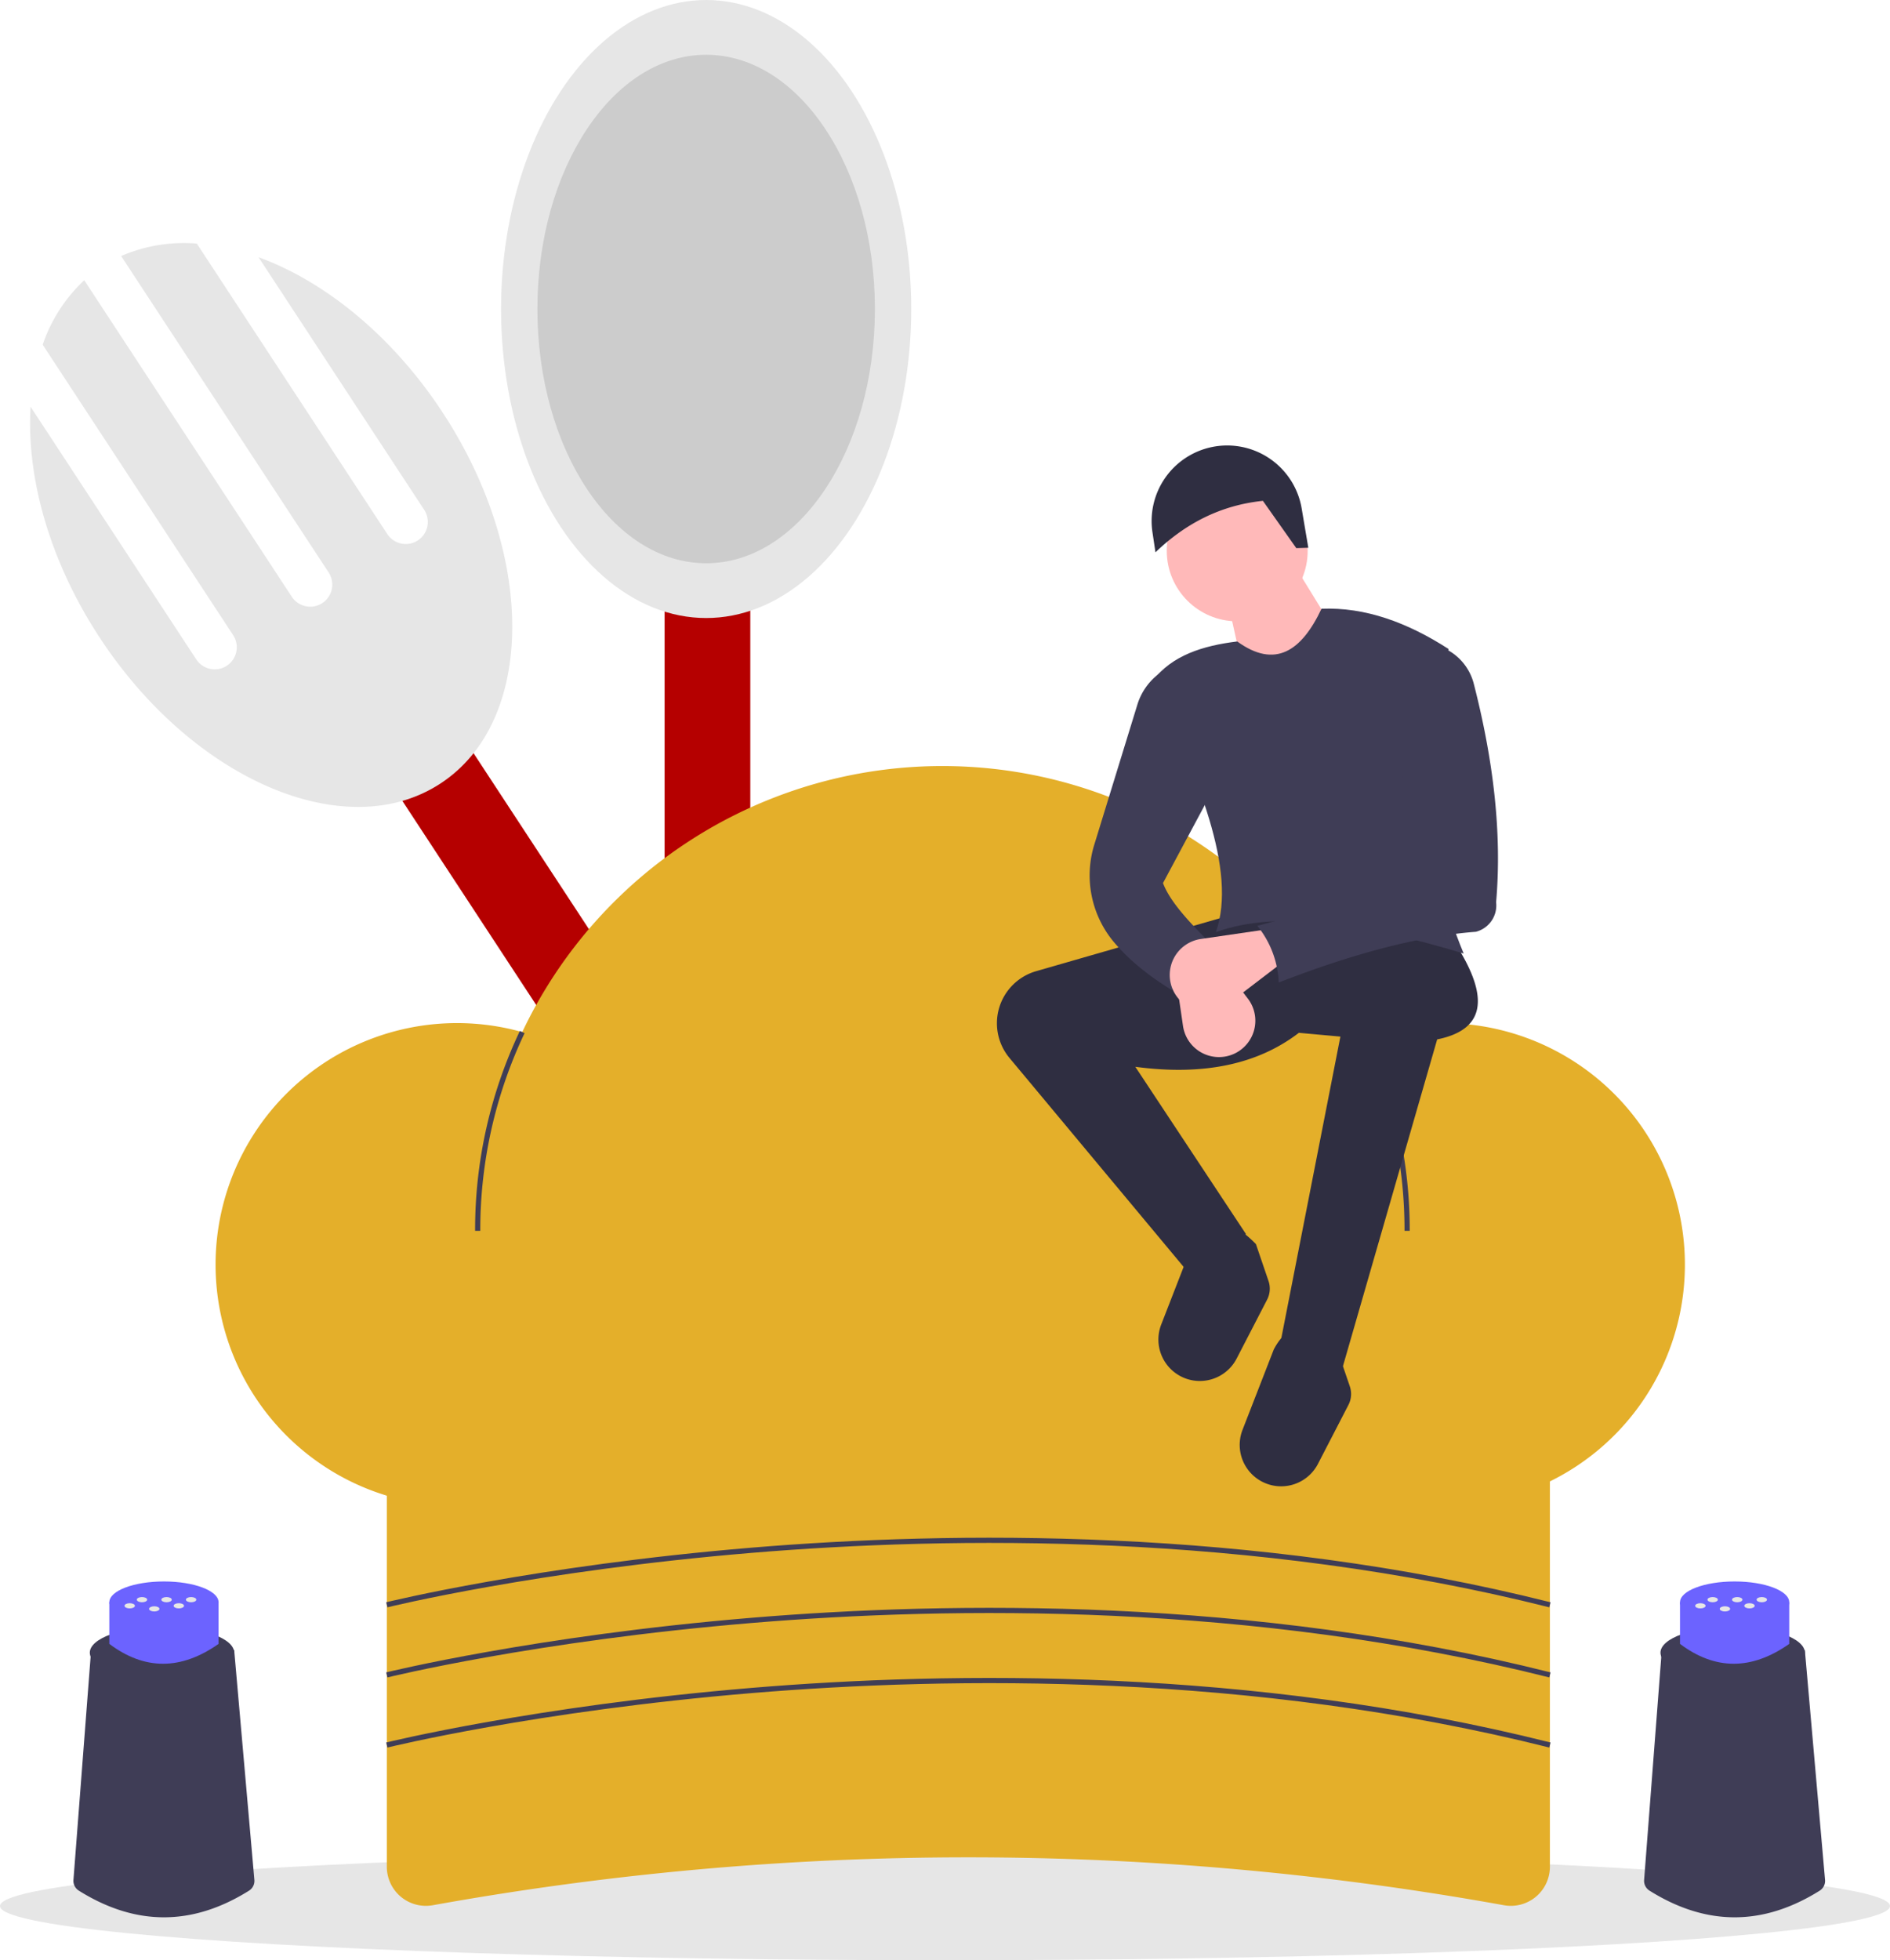 <svg id="bbc88faa-5a3b-49cf-bdbb-6c9ab11be594" data-name="Layer 1" xmlns="http://www.w3.org/2000/svg" width="728" height="754.885"
     viewBox="0 0 728 754.885">
    <rect x="514.67" y="302.631" width="33" height="524" transform="translate(-458.654 311.246) rotate(-33.26)" fill="#B50000FF"/>
    <path d="M335.583,171.606l63.844,97.343a8.5,8.5,0,0,1-14.215,9.323L311.815,166.365a60.627,60.627,0,0,0-29.149,4.787L362.634,293.08a8.5,8.5,0,0,1-14.215,9.323l-79.969-121.928A60.627,60.627,0,0,0,252.445,205.304L325.842,317.211a8.5,8.5,0,0,1-14.215,9.323l-63.844-97.343c-1.64,27.142,7.209,59.311,26.603,88.881,36.044,54.956,94.84,80.109,131.323,56.181s36.84-87.877.795-142.833C387.11,201.85,361.13,180.916,335.583,171.606Z"
          transform="translate(-236 -72.557)" fill="#e6e6e6"/>
    <rect x="256" y="204" width="33" height="524" fill="#B50000FF"/>
    <ellipse cx="272" cy="119" rx="79" ry="119" fill="#e6e6e6"/>
    <ellipse cx="272" cy="119" rx="65" ry="97.911" fill="#ccc"/>
    <ellipse cx="364" cy="734" rx="364" ry="20.885" fill="#e6e6e6"/>
    <path d="M815.268,806.25a1162.796,1162.796,0,0,0-412.536,0A15.049,15.049,0,0,1,385,791.458V604.557H833V791.458A15.049,15.049,0,0,1,815.268,806.25Z"
          transform="translate(-236 -72.557)" fill="#E4AF2AFF"/>
    <path d="M792,466.557a92.858,92.858,0,0,0-30.395,5.086,179.055,179.055,0,0,0-324.444-1.639,93.005,93.005,0,1,0,12.17,174.75,179.026,179.026,0,0,0,300.748-2.164A93.007,93.007,0,1,0,792,466.557Z"
          transform="translate(-236 -72.557)" fill="#E4AF2AFF"/>
    <path d="M421,546.557h-2A178.402,178.402,0,0,1,436.247,469.572l1.808.856A176.41,176.41,0,0,0,421,546.557Z"
          transform="translate(-236 -72.557)" fill="#3f3d56"/>
    <path d="M779,546.557h-2a176.526,176.526,0,0,0-16.294-74.501l1.816-.838A178.51,178.51,0,0,1,779,546.557Z"
          transform="translate(-236 -72.557)" fill="#3f3d56"/>
    <path d="M385.241,691.528l-.482-1.941c.564-.14,57.403-14.1,140.7-21.026,76.881-6.393,192.687-7.935,307.785,21.027l-.488,1.939C717.939,662.637,602.387,664.173,525.667,670.551,442.519,677.462,385.804,691.388,385.241,691.528Z"
          transform="translate(-236 -72.557)" fill="#3f3d56"/>
    <path d="M385.241,718.528l-.482-1.941c.564-.14,57.403-14.1,140.7-21.026,76.881-6.393,192.687-7.935,307.785,21.027l-.488,1.939C717.939,689.637,602.387,691.175,525.667,697.551,442.519,704.462,385.804,718.388,385.241,718.528Z"
          transform="translate(-236 -72.557)" fill="#3f3d56"/>
    <path d="M385.241,745.528l-.482-1.941c.564-.14,57.403-14.1,140.7-21.026,76.881-6.393,192.687-7.935,307.785,21.027l-.488,1.939C717.939,716.637,602.387,718.175,525.667,724.551,442.519,731.462,385.804,745.388,385.241,745.528Z"
          transform="translate(-236 -72.557)" fill="#3f3d56"/>
    <path d="M753.267,598.713,729.037,590.475l23.261-118.729-15.992-1.454c-15.594,11.964-36.36,16.655-62.999,13.084l42.645,64.453-21.745,15.349-69.368-83.205A20.866,20.866,0,0,1,620,466.612v0a20.866,20.866,0,0,1,15.091-20.051L709.168,425.224l86.745,9.692c13.115,19.994,13.627,33.9-6.336,37.911Z"
          transform="translate(-236 -72.557)" fill="#2f2e41"/>
    <path d="M728.467,644.901h0a15.959,15.959,0,0,1-13.866-21.711l12.046-30.976c6.119-11.591,14.516-10.14,24.433,0l4.846,14.215a9.175,9.175,0,0,1-.535,7.176L743.65,636.306A15.959,15.959,0,0,1,728.467,644.901Z"
          transform="translate(-236 -72.557)" fill="#2f2e41"/>
    <path d="M697.152,604.338h0a15.959,15.959,0,0,1-13.866-21.711l12.046-30.976c6.119-11.591,14.516-10.14,24.433,0l4.846,14.215a9.175,9.175,0,0,1-.535,7.176L712.335,595.743A15.959,15.959,0,0,1,697.152,604.338Z"
          transform="translate(-236 -72.557)" fill="#2f2e41"/>
    <circle cx="476.56" cy="212.131" r="27.138" fill="#ffb9b9"/>
    <polygon points="518.721 250.415 481.406 269.799 473.652 234.907 499.336 218.915 518.721 250.415" fill="#ffb9b9"/>
    <path d="M799.789,439.762c-37.234-11.246-71.018-17.073-95.468-8.238,8.427-23.708-7.127-59.911-24.23-96.921,7.379-9.647,19.146-13.383,32.469-15.023,14.577,10.584,24.741,3.791,32.469-12.6,16.854-.677,33.095,5.292,48.945,15.507C781.584,362.173,783.814,401.253,799.789,439.762Z"
          transform="translate(-236 -72.557)" fill="#3f3d56"/>
    <path d="M703.837,437.339c-5.88,3.466-11.306,9.303-16.477,16.477-8.738-5.349-16.428-11.439-22.486-18.683a40.011,40.011,0,0,1-7.33-37.429l16.561-53.822a23.61,23.61,0,0,1,7.678-11.381l2.186-1.776,21.807,41.192-21.807,40.707C686.734,420.039,694.883,428.603,703.837,437.339Z"
          transform="translate(-236 -72.557)" fill="#3f3d56"/>
    <path d="M711.343,478.375h0a14.005,14.005,0,0,1-19.667-10.719L688.072,442.982l12.6-6.785,15.991,20.934A14.005,14.005,0,0,1,711.343,478.375Z"
          transform="translate(-236 -72.557)" fill="#ffb9b9"/>
    <path d="M739.94,283.5l-4.634.138-12.853-18.207c-16.47,1.703-29.965,8.858-41.385,19.818l-1.158-7.72a29.102,29.102,0,0,1,22.903-32.819h0a29.102,29.102,0,0,1,34.572,23.657Z"
          transform="translate(-236 -72.557)" fill="#2f2e41"/>
    <path d="M687.828,453.826v0a14.005,14.005,0,0,1,10.719-19.667l24.675-3.604,6.785,12.6L709.072,459.145A14.005,14.005,0,0,1,687.828,453.826Z"
          transform="translate(-236 -72.557)" fill="#ffb9b9"/>
    <path d="M804.49,431.381c-23.475,1.823-49.106,9.143-75.938,19.527a37.121,37.121,0,0,0-8.238-21.807c24.37-6.419,46.484-13.951,60.091-25.684L772.167,341.387l17.93-20.353,3.093,1.614a20.652,20.652,0,0,1,10.469,13.143c7.571,29.449,10.934,57.665,8.622,84.218A10.471,10.471,0,0,1,804.49,431.381Z"
          transform="translate(-236 -72.557)" fill="#3f3d56"/>
    <path d="M331.886,800.669q-32.749,20.483-65.497-.017a4.441,4.441,0,0,1-2.101-4.096l6.812-88.561h55.1l7.783,88.53A4.44,4.44,0,0,1,331.886,800.669Z"
          transform="translate(-236 -72.557)" fill="#3f3d56"/>
    <ellipse cx="62.396" cy="636.439" rx="27.804" ry="10.018" fill="#3f3d56"/>
    <path d="M320.189,705.614q-21.733,15.288-42.077,0V689.585h42.077Z" transform="translate(-236 -72.557)" fill="#6c63ff"/>
    <ellipse cx="63.151" cy="617.028" rx="21.038" ry="8.015" fill="#6c63ff"/>
    <ellipse cx="64.153" cy="616.026" rx="2.004" ry="1.002" fill="#e6e6e6"/>
    <ellipse cx="73.614" cy="616.026" rx="2.004" ry="1.002" fill="#e6e6e6"/>
    <ellipse cx="68.883" cy="618.391" rx="2.004" ry="1.002" fill="#e6e6e6"/>
    <ellipse cx="49.961" cy="618.391" rx="2.004" ry="1.002" fill="#e6e6e6"/>
    <ellipse cx="54.692" cy="616.026" rx="2.004" ry="1.002" fill="#e6e6e6"/>
    <ellipse cx="59.422" cy="619.574" rx="2.004" ry="1.002" fill="#e6e6e6"/>
    <path d="M936.886,800.669q-32.749,20.483-65.497-.017a4.441,4.441,0,0,1-2.101-4.096l6.812-88.561h55.1l7.783,88.53A4.44,4.44,0,0,1,936.886,800.669Z"
          transform="translate(-236 -72.557)" fill="#3f3d56"/>
    <ellipse cx="667.396" cy="636.439" rx="27.804" ry="10.018" fill="#3f3d56"/>
    <path d="M925.189,705.614q-21.733,15.288-42.077,0V689.585h42.077Z" transform="translate(-236 -72.557)" fill="#6c63ff"/>
    <ellipse cx="668.151" cy="617.028" rx="21.038" ry="8.015" fill="#6c63ff"/>
    <ellipse cx="669.153" cy="616.026" rx="2.004" ry="1.002" fill="#e6e6e6"/>
    <ellipse cx="678.614" cy="616.026" rx="2.004" ry="1.002" fill="#e6e6e6"/>
    <ellipse cx="673.883" cy="618.391" rx="2.004" ry="1.002" fill="#e6e6e6"/>
    <ellipse cx="654.961" cy="618.391" rx="2.004" ry="1.002" fill="#e6e6e6"/>
    <ellipse cx="659.692" cy="616.026" rx="2.004" ry="1.002" fill="#e6e6e6"/>
    <ellipse cx="664.422" cy="619.574" rx="2.004" ry="1.002" fill="#e6e6e6"/>
</svg>